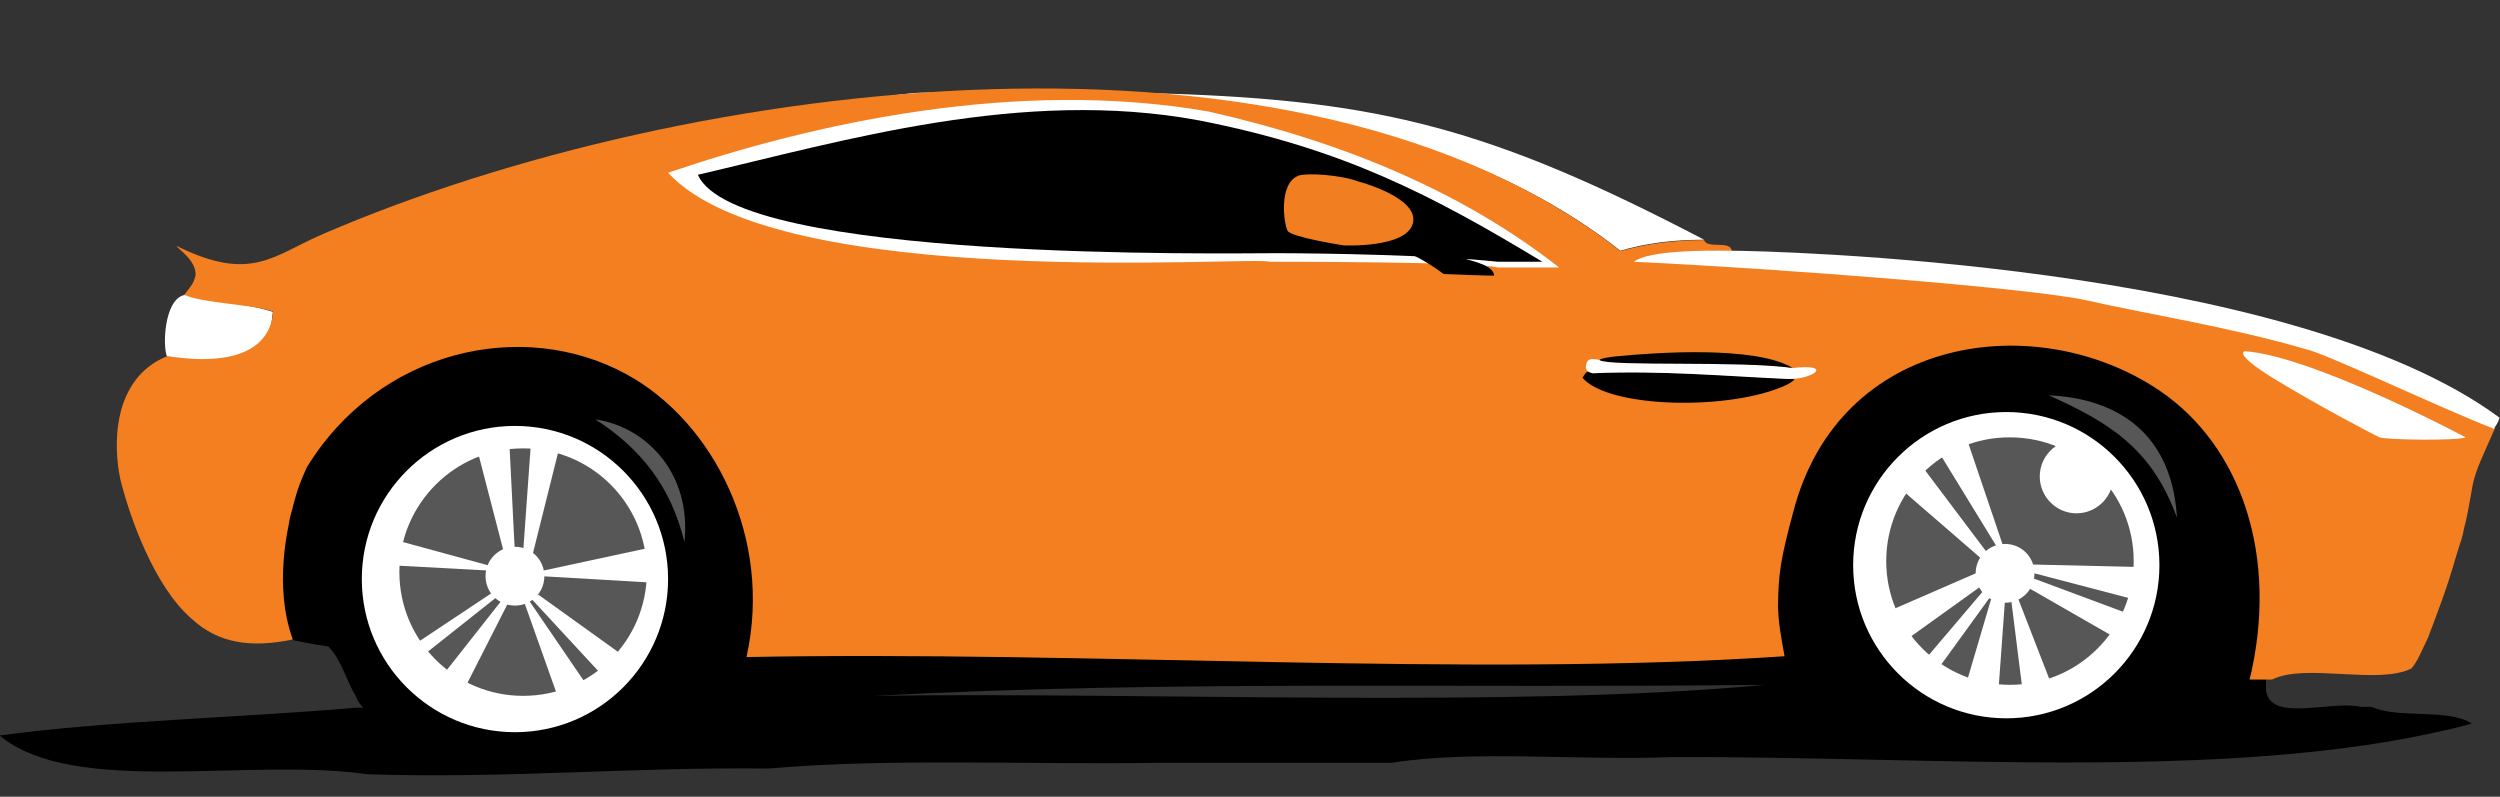 <?xml version="1.0" encoding="utf-8"?>
<!-- Generator: Adobe Illustrator 19.0.0, SVG Export Plug-In . SVG Version: 6.00 Build 0)  -->
<svg version="1.1" id="Layer_1" xmlns="http://www.w3.org/2000/svg" xmlns:xlink="http://www.w3.org/1999/xlink" x="0px" y="0px"
	 viewBox="0 0 612.2 195.1" style="enable-background:new 0 0 612.2 195.1;" xml:space="preserve">
<rect x="0" y="0" width="612.2" height="195.1" fill="#333333" stroke="none"/>
<style type="text/css">
	.st0{clip-path:url(#XMLID_60_);fill:#FFFFFF;}
	.st1{clip-path:url(#XMLID_60_);}
	.st2{clip-path:url(#XMLID_60_);fill:#F37F20;}
	.st3{clip-path:url(#XMLID_60_);fill:#B0B0B0;}
	.st4{clip-path:url(#XMLID_60_);fill:#575757;}
	.st5{clip-path:url(#XMLID_60_);fill:#F17E21;}
</style>
<g id="XMLID_46_">
	<defs>
		<rect id="XMLID_1_" x="0" y="0" width="612.2" height="195.1"/>
	</defs>
	<clipPath id="XMLID_60_">
		<use xlink:href="#XMLID_1_"  style="overflow:visible;"/>
	</clipPath>
	<path id="XMLID_44_" class="st0" d="M374.9,53l13.4,11.1V70c0,0-41.1,9.2-42.2,9.2c-1.2,0-149.9-7.2-149.9-7.2l-43-19V42.7
		l12.5-8.5l60-9.6l55-1.4l63.6,16L374.9,53z"/>
	<path id="XMLID_43_" class="st0" d="M225.8,22.7c28.3-0.1,114.7-5.6,171,38.7c6-1.8,12.7-2.7,20.5-2.7
		c-51.9-27.1-79.1-34.2-132.5-35.8c-50.3-1.5-128.2,11.8-124.7,13.5C164.1,34.2,214.9,22.7,225.8,22.7"/>
	<path id="XMLID_87_" class="st1" d="M33.5,109.3c0.3,4.2,2.6,6,4.9,9.3c5.2,25.2,11.6,35.3,42,39.7c3.2,3.2,4.4,8.4,6.8,12.3
		c0.5,1.4,1.2,2.2,1.8,2.7h-1.8c-28.8,2.5-59.6,3.1-87.3,6.8c18.1,15.1,61.1,5.3,90,9.5c34.2,1.1,64.6-1.8,98.2-1.4
		c29.7-2.6,63.7-0.9,95.4-1.4h57.3c20-3.2,45.9-0.5,68.2-1.4c65.3-0.3,141.7,6.5,196.3-8.2c-5.7-3.8-18-1.1-24.5-4.1h-2.7
		c-7.4-1.7-22.2,4-23.2-4.1v-2.7h-4.1c34.7-83.2-92.4-120.2-111.8-40.9c-2.5,1.3-2.6,13-5.5,13.6c-5.3-0.6-29.7-1.9-39.5,0
		c-3.9-2-3.5-8.3-9.5-8.2c0.8,2.8-1.7,9,1.4,9.5c15.5,0,39.1-4.8,42,3.3c-28.7-8.8-42.6-0.5-70.1-5.6c4.1-0.9-15.9-0.6-14-3.7
		c-6.7-2.4-13.5-13.1-19.4-9.6c-0.2-2-11.3,3.4-13.1,3c-20,6.8-46.2,1.4-66-1.1c0.2,2.6-12.2,9.1-15.3,11.3c3.9,2.5,3.8-0.5,6,3.6
		c10.2,1.4-26.1-1.8-26.9,8.3c56.4,8.6,141.4,5.5,191.2,10.6c-77-3.5-123-5.6-207.5-4c14.3-64.2-90.1-99.9-122-47.4
		c-0.7,4.7-2.6,7.3-3,12.3c0.1,1.9,1.9,3.5,1.1,4.6c-7.1-5.6-14.2-24-30.3-16.9C36.9,107.2,31.9,111.3,33.5,109.3 M432.2,167.7
		c-61.4,5.8-151.9,1.7-218.2,2.7C288,166.5,354.4,168.6,432.2,167.7 M531.2,120.9c-4.2-11-5.8-11.8-18.7-19.7
		C519.9,101.7,529.5,114.7,531.2,120.9"/>
	<path id="XMLID_39_" class="st0" d="M40.9,87.3c2.2,2,7.3,3.3,12.7,4.4c9.3,1.2,12.6-7.7,13.2-15.3c-5-1.8-11.6-2-16.4-4.1
		c-1.2-0.6-4.6-0.1-5.5,0C40.2,73.7,39.8,84.8,40.9,87.3"/>
	<path id="XMLID_82_" class="st2" d="M29.5,117.5c2.2,8.9,8.2,26.1,17.5,34.1c6.6,6,14.4,7.1,24.7,5c-4.8-13.3-1-27.5-0.7-29.8
		c1.8-6.9,2.1-7.8,4.1-12.3c17.5-28.7,52.7-36.9,78.4-22.8c21.2,11.6,35.8,40.1,29.3,69.2c84.5-1.6,176.8,5,254.2-0.2
		c-0.9-5.1-1.5-8-1.6-12.3c0.1-7.9,0.6-11.4,3.7-22.9c11.2-43.7,59.9-50.1,89.8-29.8c20,13.6,29.2,40.7,22,70.7h4.1h1.4
		c8.2-4.1,25.9,1.4,34.1-2.7c1.5-1.7,2.4-4.1,4.1-7.6c2.6-7,4.2-10.8,6.8-19.7c1.3-4.5,1.5-4.1,2.1-7.5c0.5-1.3,1.6-7.9,2-10.1
		c0.8-3.9,2.4-6.9,5.5-14c-0.2,0.5-11.2-6.6-27.9-12.9c-23.5-8.9-56.5-19.1-71.8-19.1c-33.3-4.3-67.5-6.9-103.6-8.6
		c3.6-2.8,9.8-2.9,16.4-2.7c-0.3-2.8-6-0.4-6.8-2.7c-7.7,0-14.5,1-20.5,2.7C318.8,0,168.6,18.7,79.1,57.3
		c-12.3,5.3-17.6,12-35.9,2.9c0.4,0.8,4.8,3.5,4.7,7.1c-0.4,2-1,2.6-2.8,4.9c4.7,2.1,16.8,2.3,21.8,4.1c-0.6,7.6-7,13.8-25.9,10.9
		C27.3,92.7,27.7,109.4,29.5,117.5 M310.9,64.1c-3.8-1.5-120.3,7.6-147.3-21.8c35.5-12.1,85.3-23.2,132.3-15
		c33.7,7.6,62.7,20,85.9,38.2h-15C361.2,64.1,316,64.1,310.9,64.1 M391.7,92.5c0.2-3.4-2.6-0.1-1.8,0.3c0-1.4,0.9-2.6,0.6-3.7
		c4.9-0.3,2,2.4,7.8,1.6c0-0.5-0.5-2.1-0.5-2.5c10-1,27.3-2.6,36.6,2.9c10.2-1.1,6.5,1.8,0.2,1.6c0,0.5-1.1,0.4-1.1,0.9
		C420.1,99.9,400.3,97.4,391.7,92.5"/>
	<path id="XMLID_35_" class="st3" d="M116.9,141.7c0.1,0.1,0.2,0.1,0.3,0.2c0-0.2-0.1-0.5-0.1-0.7
		C117.1,141.3,117,141.5,116.9,141.7"/>
	<path id="XMLID_34_" class="st4" d="M145.8,102.7c11,7.1,18.4,16.2,21.8,30C169.4,115.9,158.2,104.5,145.8,102.7"/>
	<path id="XMLID_33_" class="st1" d="M170.9,42.8c9.3,21.3,130,19.2,141.5,19.2c11.9,0,39.8,0.5,54.4,2.1h10.9
		c-26.8-16.2-48.7-27.7-84-34.6C250.4,21.4,206.5,34.5,170.9,42.8"/>
	<path id="XMLID_32_" class="st1" d="M334.6,60c8.2-1.4,18.9,7.1,18.9,7.1c2.1,0.1,9.9,0.4,12.4,0.4c-0.2-2.5-4.8-3.4-7.4-4.2
		c-8.5-2.2-12.9-1.3-16.3-6.1C333.2,54.6,336,60,334.6,60"/>
	<path id="XMLID_31_" class="st1" d="M389.9,91.4c-1.3-1-1.6,0-2.4,1.1c6.5,7.6,36.7,8.1,50.1,1.7c0,0,1.8-0.9,1.8-1.4
		C423.8,92.1,407,90.7,389.9,91.4"/>
	<path id="XMLID_30_" class="st0" d="M388.6,88.7c-0.2,0.7-0.9,2.2,1.4,2.7c17-0.7,32,0.7,47.7,1.4c6.3,0.2,11.5-3.8,1.4-2.7
		c-13.2-1.7-28.6-1.4-43.6-1.4C392.2,88.6,389.4,87,388.6,88.7"/>
	<path id="XMLID_29_" class="st1" d="M395.4,87.3c0,0-3.7,0.4-3.7,0.9c2.9,1.6,34,0.1,47.3,1.9C429.8,84.6,405.4,86.3,395.4,87.3"/>
	<path id="XMLID_28_" class="st0" d="M424,61.4c-6.5-0.1-20.3-0.1-23.9,2.7c36.1,1.7,98,6.5,111.1,9.5c13.1,3,35,6.5,53.4,11.9
		c5.1,1.1,32,14,46.1,19.5c0.5-0.8,1.1-1.6,1.4-2.7C560.5,64.1,432,61.4,424,61.4"/>
	<path id="XMLID_27_" class="st4" d="M501.7,96.8c14.7,6.6,25.3,13,31.4,30C531.7,103.6,515.4,97.4,501.7,96.8"/>
	<path id="XMLID_26_" class="st5" d="M332.5,44.4c0,0,15,3.9,13.5,10.2c-1.4,6.2-16.9,5.5-16.9,5.5s-13-2-13.8-3.6
		c-0.9-1.6-2.3-11.6,2.7-13.5C320,42.3,328.2,42.8,332.5,44.4"/>
	<path id="XMLID_25_" class="st0" d="M453.8,138.4c0,20.7,16.8,37.5,37.5,37.5c20.7,0,37.5-16.8,37.5-37.5s-16.8-37.5-37.5-37.5
		C470.6,100.9,453.8,117.7,453.8,138.4"/>
	<path id="XMLID_24_" class="st0" d="M88.6,141.8c0,20.7,16.8,37.5,37.5,37.5c20.7,0,37.5-16.8,37.5-37.5
		c0-20.7-16.8-37.5-37.5-37.5C105.4,104.3,88.6,121.1,88.6,141.8"/>
	<path id="XMLID_23_" class="st0" d="M603.8,107.1c0,0-37.3-19.9-54.1-21.1c0,0-3,0.5,7.1,6.7s24.5,13.8,25.9,14.4
		C584.1,107.7,601.5,108,603.8,107.1"/>
	<path id="XMLID_22_" class="st4" d="M461.9,137.4c0,16.8,13.6,30.3,30.3,30.3c16.8,0,30.3-13.6,30.3-30.3
		c0-16.8-13.6-30.3-30.3-30.3C475.5,107,461.9,120.6,461.9,137.4"/>
	<path id="XMLID_21_" class="st0" d="M483.8,140.4c0,4,3.2,7.2,7.2,7.2c4,0,7.2-3.2,7.2-7.2c0-4-3.2-7.2-7.2-7.2
		C487,133.2,483.8,136.4,483.8,140.4"/>
	<path id="XMLID_20_" class="st0" d="M499.5,116.7c0,4.9,4,9,9,9c4.9,0,9-4,9-9c0-4.9-4-9-9-9C503.5,107.7,499.5,111.7,499.5,116.7"
		/>
	<polygon id="XMLID_19_" class="st0" points="488,145.3 472.2,167.1 469.1,164.2 486.6,143.6 	"/>
	<polygon id="XMLID_18_" class="st0" points="491,146.7 489.2,171.6 480.9,169.4 488,145.3 	"/>
	<polygon id="XMLID_17_" class="st0" points="493.7,145.3 503.9,171.6 495.6,171.6 492.3,145.3 	"/>
	<polygon id="XMLID_16_" class="st0" points="496.1,143.6 521.9,158.4 523.1,151 498.1,141.7 	"/>
	<polygon id="XMLID_15_" class="st0" points="498.2,140.4 525.7,147.6 525.7,138.9 496.1,138.2 	"/>
	<polygon id="XMLID_14_" class="st0" points="473.6,108.8 491,137.2 491,135.1 480.9,105.3 	"/>
	<polygon id="XMLID_13_" class="st0" points="469.1,112.1 488,137.2 486.8,138.2 464.4,118.8 	"/>
	<polygon id="XMLID_12_" class="st0" points="461.5,150.1 483.8,140.4 486,142.9 464.4,158.4 	"/>
	<path id="XMLID_11_" class="st4" d="M97.8,140.1c0,16.8,13.6,30.3,30.3,30.3c16.8,0,30.3-13.6,30.3-30.3
		c0-16.8-13.6-30.3-30.3-30.3C111.4,109.8,97.8,123.4,97.8,140.1"/>
	<path id="XMLID_10_" class="st0" d="M118.9,141.1c0,4,3.2,7.2,7.2,7.2c4,0,7.2-3.2,7.2-7.2c0-4-3.2-7.2-7.2-7.2
		C122.1,133.9,118.9,137.1,118.9,141.1"/>
	<polygon id="XMLID_9_" class="st0" points="130.2,136.7 137.3,108.3 130.2,105.9 128.1,135.3 	"/>
	<polygon id="XMLID_8_" class="st0" points="126.1,135.7 124.6,105.9 116.4,108.3 123.5,135.7 	"/>
	<polygon id="XMLID_7_" class="st0" points="119.4,138.4 94.5,131.6 95.3,138.4 121.2,139.8 	"/>
	<polygon id="XMLID_6_" class="st0" points="128.1,146.7 137.3,172.6 144.8,169.4 129.3,146.7 	"/>
	<polygon id="XMLID_5_" class="st0" points="130.2,146.7 148.7,166.7 153.1,160.9 131.8,145.6 	"/>
	<polygon id="XMLID_4_" class="st0" points="132.7,141.1 161.8,142.8 160.1,133.9 132.7,139.8 	"/>
	<polygon id="XMLID_3_" class="st0" points="124.9,146.7 113,170.1 107.9,166 123.1,146.7 	"/>
	<polygon id="XMLID_2_" class="st0" points="122.4,145.6 103.1,160.9 100.6,158.4 121.2,144.7 	"/>
</g>
</svg>
